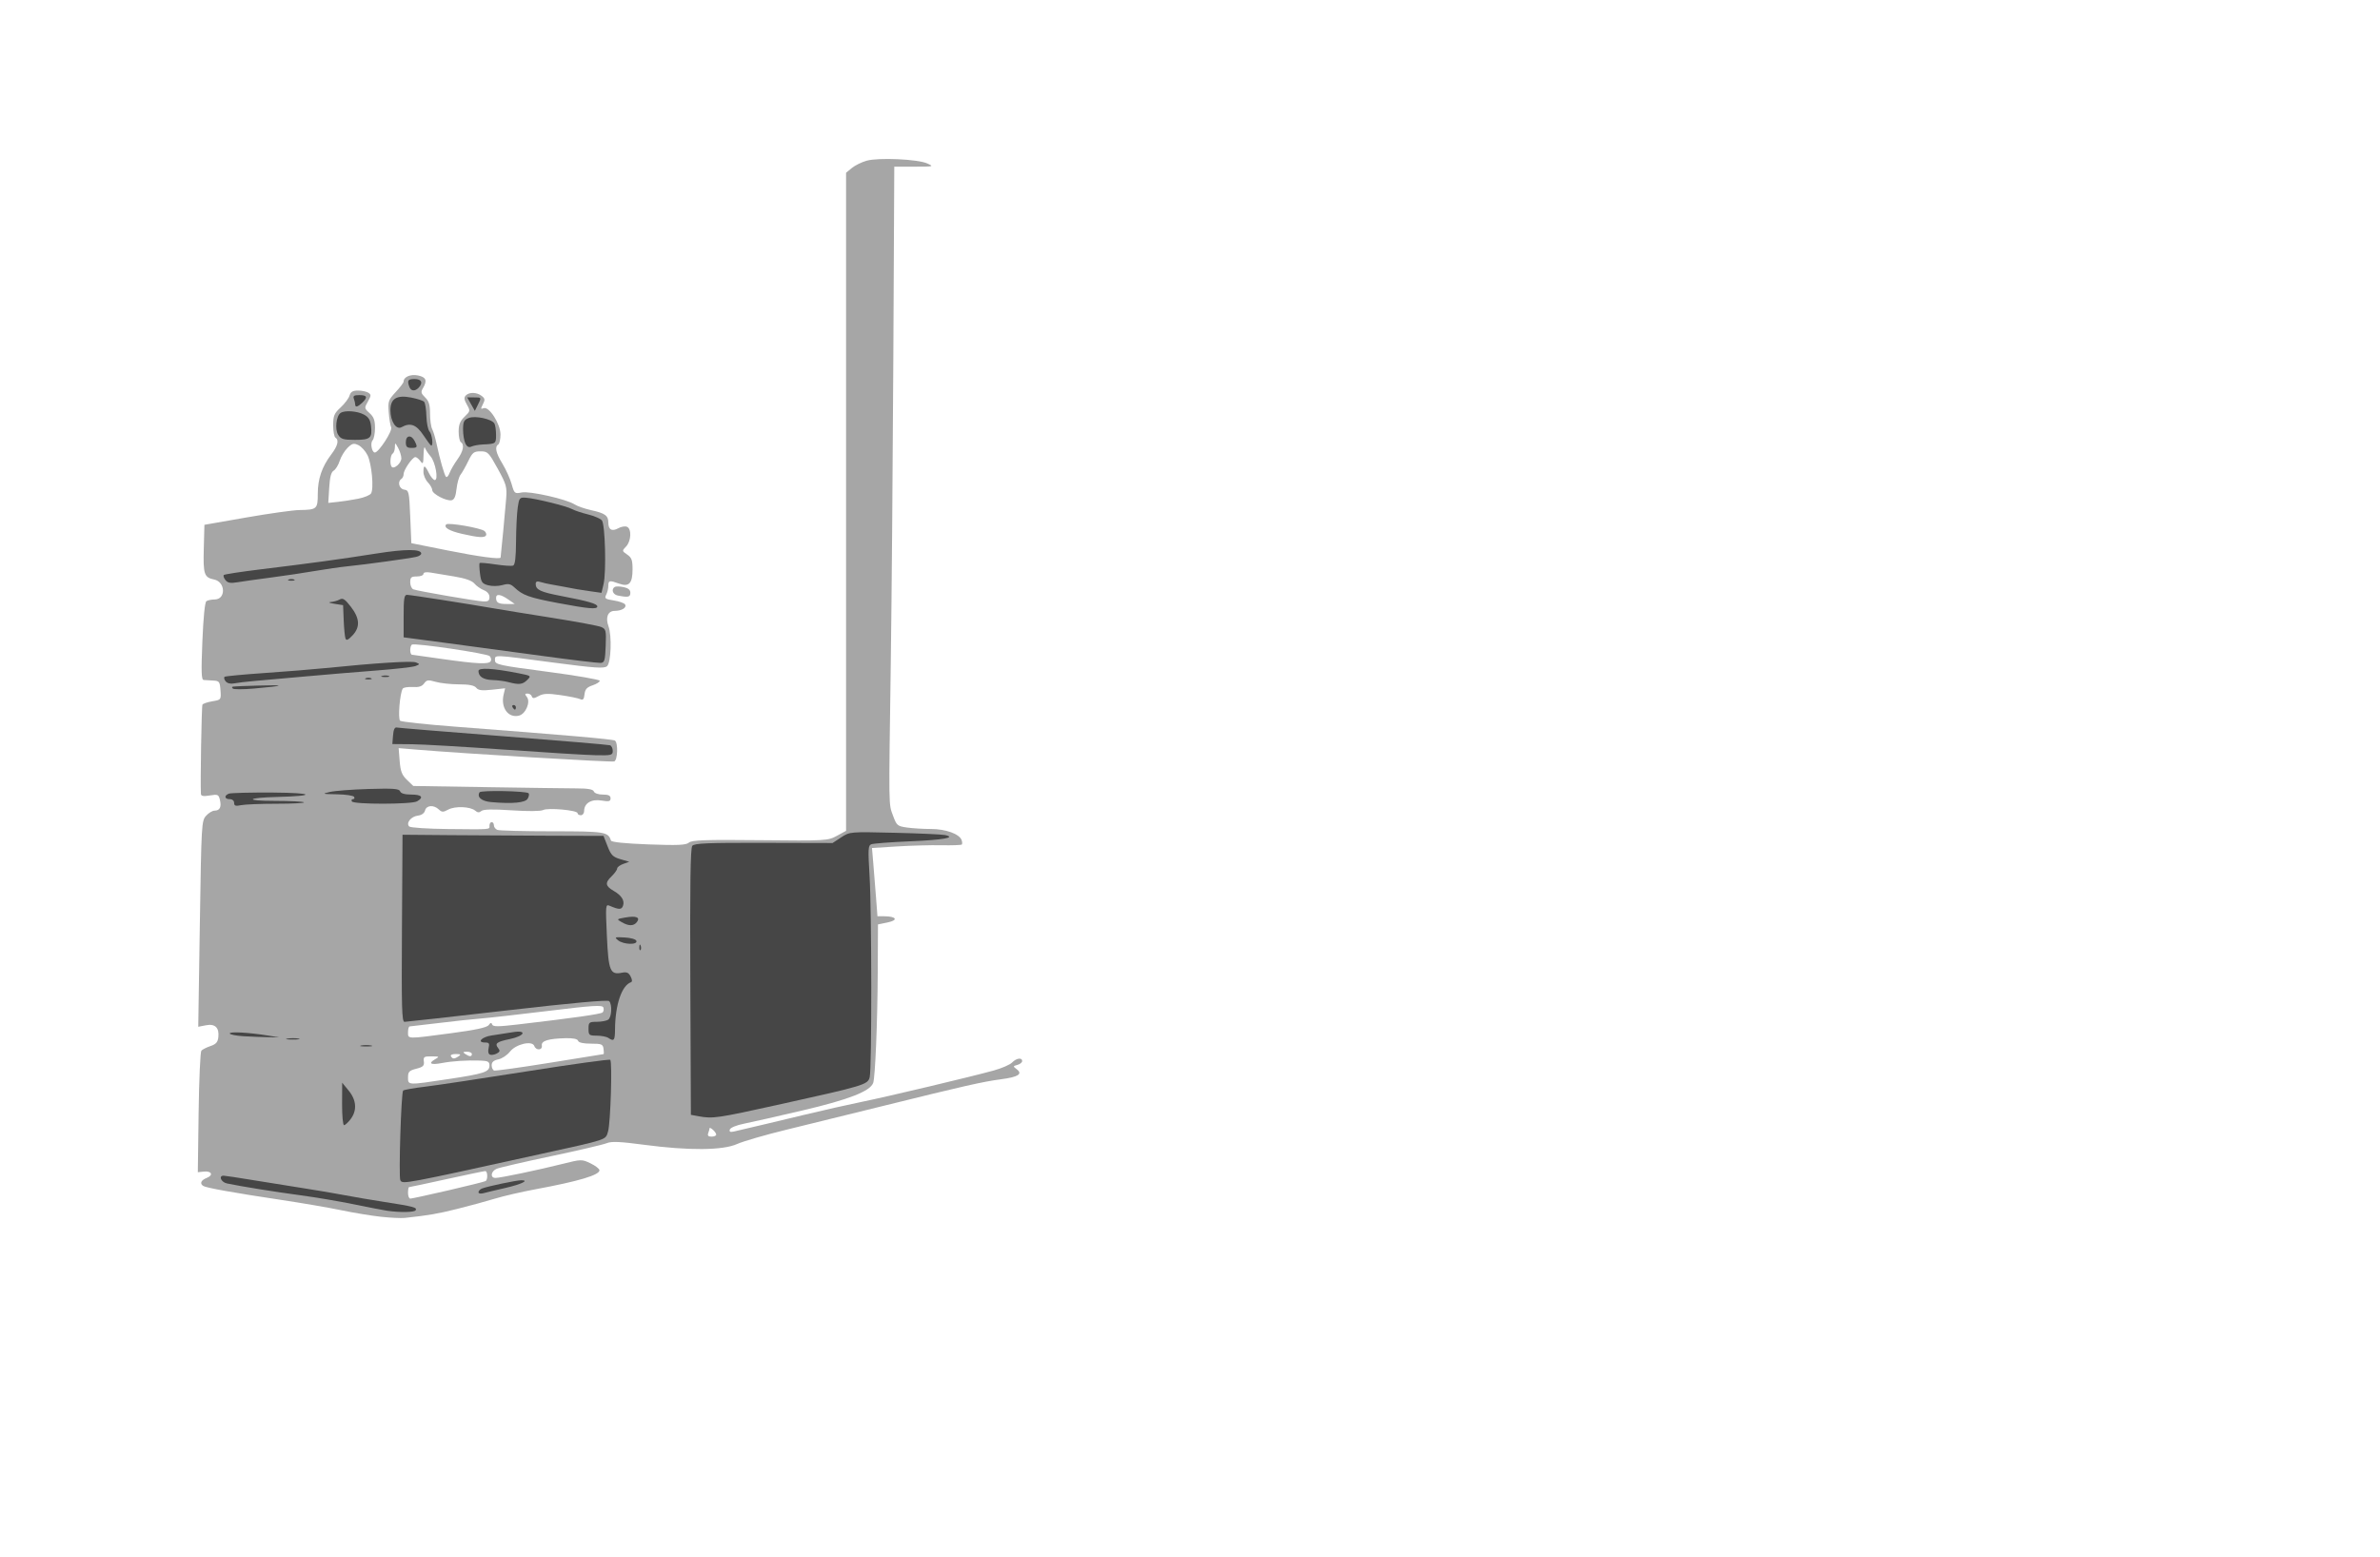 <?xml version="1.0" encoding="UTF-8" standalone="no"?>
<!-- Created with Inkscape (http://www.inkscape.org/) -->

<svg
   xmlns:dc="http://purl.org/dc/elements/1.1/"
   xmlns:cc="http://creativecommons.org/ns#"
   xmlns:rdf="http://www.w3.org/1999/02/22-rdf-syntax-ns#"
   xmlns:svg="http://www.w3.org/2000/svg"
   xmlns="http://www.w3.org/2000/svg"
   xmlns:sodipodi="http://sodipodi.sourceforge.net/DTD/sodipodi-0.dtd"
   xmlns:inkscape="http://www.inkscape.org/namespaces/inkscape"
   version="1.1"
   id="svg3729"
   width="899.572"
   height="588.808"
   viewBox="0 0 899.572 588.808"
   sodipodi:docname="QTOF.svg"
   inkscape:export-filename="C:\developer\github\scottwalmsley.github.io\assets\img\QTOF.png"
   inkscape:export-xdpi="300.07828"
   inkscape:export-ydpi="300.07828"
   inkscape:version="0.92.3 (2405546, 2018-03-11)">
  <defs
     id="defs3733" />
  <sodipodi:namedview
     pagecolor="#ffffff"
     bordercolor="#666666"
     borderopacity="1"
     objecttolerance="10"
     gridtolerance="10"
     guidetolerance="10"
     inkscape:pageopacity="0"
     inkscape:pageshadow="2"
     inkscape:window-width="1536"
     inkscape:window-height="801"
     id="namedview3731"
     showgrid="false"
     fit-margin-top="20"
     fit-margin-left="20"
     fit-margin-right="20"
     fit-margin-bottom="20"
     inkscape:zoom="0.54117239"
     inkscape:cx="228.79517"
     inkscape:cy="175.86933"
     inkscape:window-x="-8"
     inkscape:window-y="-8"
     inkscape:window-maximized="1"
     inkscape:current-layer="svg3729"
     inkscape:pagecheckerboard="false" />
  <g
     id="g49"
     inkscape:export-xdpi="92.010239"
     inkscape:export-ydpi="92.010239">
    <g
       transform="matrix(0.832,0,0,0.868,24.848,7.944)"
       id="g3786">
      <path
         inkscape:connector-curvature="0"
         id="path3743"
         d="m 143.115,520.845 c -4.337,-0.456 -12.437,-1.739 -18,-2.853 -5.563,-1.113 -17.996,-3.157 -27.629,-4.541 -20.916,-3.005 -33.684,-5.201 -35.014,-6.023 -1.706,-1.054 -1.05,-2.503 1.588,-3.506 3.187,-1.212 2.224,-3.126 -1.385,-2.753 L 60,501.446 l 0.365,-26 c 0.201,-14.3 0.763,-26.427 1.249,-26.949 0.486,-0.522 2.347,-1.422 4.135,-2 2.503,-0.809 3.325,-1.697 3.573,-3.861 0.479,-4.174 -1.484,-5.975 -5.659,-5.192 l -3.465,0.65 0.724,-44.824 c 0.705,-43.649 0.779,-44.883 2.825,-47.074 1.155,-1.238 2.896,-2.25 3.867,-2.25 2.38,0 3.205,-1.588 2.43,-4.677 -0.592,-2.359 -0.958,-2.513 -4.594,-1.931 -2.829,0.452 -3.975,0.273 -4.037,-0.63 -0.316,-4.615 0.284,-38.273 0.694,-38.936 0.279,-0.451 2.304,-1.108 4.5,-1.459 3.972,-0.635 3.992,-0.661 3.693,-4.753 -0.278,-3.796 -0.533,-4.126 -3.301,-4.272 -1.65,-0.087 -3.594,-0.199 -4.319,-0.25 -1.066,-0.074 -1.183,-3.303 -0.609,-16.842 0.441,-10.389 1.131,-17.029 1.819,-17.485 0.61,-0.404 2.316,-0.742 3.791,-0.75 5.148,-0.029 4.937,-7.641 -0.241,-8.677 -4.571,-0.914 -5.039,-2.247 -4.728,-13.484 L 63,219.446 82,216.26 c 10.45,-1.753 21.326,-3.215 24.168,-3.25 7.939,-0.098 8.332,-0.43 8.332,-7.048 0,-6.515 1.891,-11.82 6.116,-17.159 2.977,-3.762 3.622,-6.282 1.884,-7.356 -0.55,-0.34 -1,-2.759 -1,-5.375 0,-4.144 0.434,-5.141 3.369,-7.739 1.853,-1.64 3.683,-3.973 4.067,-5.184 0.529,-1.666 1.472,-2.198 3.881,-2.186 1.75,0.008 3.853,0.439 4.673,0.958 1.307,0.827 1.281,1.298 -0.217,3.833 -1.666,2.82 -1.647,2.943 0.759,5.036 1.909,1.66 2.467,3.12 2.467,6.452 0,2.369 -0.495,4.801 -1.099,5.406 -1.153,1.153 -0.345,5.301 1.033,5.301 1.741,0 8.117,-9.422 7.412,-10.952 -0.392,-0.851 -0.893,-3.834 -1.112,-6.627 -0.37,-4.714 -0.142,-5.344 3.184,-8.768 1.97,-2.029 3.583,-4.076 3.583,-4.548 0,-2.031 3.1,-3.308 6.489,-2.672 3.74,0.702 4.368,2.224 2.29,5.551 -1.033,1.654 -0.879,2.275 1,4.025 1.72,1.603 2.221,3.192 2.221,7.044 0,2.736 0.432,5.756 0.96,6.711 0.528,0.955 1.408,3.761 1.957,6.236 1.553,7.005 3.584,13.834 4.34,14.59 0.378,0.378 1.111,-0.388 1.629,-1.702 0.518,-1.314 2.106,-3.939 3.528,-5.833 2.69,-3.583 3.302,-6.495 1.586,-7.556 -0.55,-0.34 -1,-2.413 -1,-4.607 0,-3.046 0.636,-4.578 2.691,-6.483 2.613,-2.422 2.643,-2.575 1.039,-5.291 -1.254,-2.124 -1.373,-3.077 -0.491,-3.958 1.55,-1.55 4.956,-1.471 7.197,0.168 1.552,1.135 1.636,1.669 0.575,3.652 -1.071,2.002 -1.026,2.239 0.324,1.721 2.466,-0.946 7.666,6.811 7.666,11.436 0,2.059 -0.45,4.022 -1,4.362 -1.705,1.054 -1.117,3.64 1.911,8.412 1.601,2.523 3.474,6.507 4.163,8.852 1.212,4.129 1.358,4.245 4.591,3.638 3.697,-0.694 20.372,2.926 24.058,5.222 1.222,0.761 4.597,1.885 7.5,2.496 6.302,1.328 7.778,2.361 7.778,5.442 0,3.07 1.659,3.957 4.528,2.422 1.285,-0.688 3.043,-0.98 3.905,-0.649 2.214,0.85 1.986,6.246 -0.363,8.595 -1.907,1.907 -1.901,1.95 0.5,3.523 2.022,1.325 2.431,2.409 2.431,6.447 0,6.12 -1.632,7.772 -6.128,6.205 -4.35,-1.517 -4.872,-1.414 -4.872,0.961 0,1.136 -0.439,2.887 -0.976,3.89 -0.859,1.605 -0.441,1.904 3.477,2.492 2.449,0.367 4.746,1.142 5.104,1.722 0.867,1.403 -1.477,2.796 -4.738,2.815 -3.074,0.018 -4.26,2.85 -2.801,6.688 1.599,4.205 1.163,15.893 -0.649,17.396 -1.317,1.093 -5.39,0.832 -24.25,-1.554 C 193.693,275.921 195,275.971 195,278.446 c 0,1.86 1.667,2.21 23.789,5 13.084,1.65 23.798,3.419 23.808,3.931 0.011,0.512 -1.469,1.412 -3.289,2 -2.568,0.83 -3.381,1.702 -3.632,3.898 -0.255,2.223 -0.683,2.67 -2,2.09 -0.922,-0.406 -4.942,-1.19 -8.935,-1.743 -5.816,-0.805 -7.786,-0.723 -9.914,0.41 -2.075,1.105 -2.747,1.141 -3.075,0.164 -0.231,-0.688 -1.112,-1.25 -1.959,-1.25 -1.254,0 -1.309,0.277 -0.295,1.499 1.761,2.122 -0.516,7.341 -3.533,8.099 -4.928,1.237 -8.476,-3.438 -7.019,-9.246 l 0.665,-2.648 -5.955,0.622 c -4.599,0.481 -6.234,0.287 -7.179,-0.852 -0.852,-1.026 -3.237,-1.476 -7.851,-1.48 -3.645,-0.003 -8.401,-0.498 -10.568,-1.1 -3.416,-0.948 -4.115,-0.855 -5.253,0.701 -0.939,1.285 -2.426,1.729 -5.228,1.564 -2.154,-0.127 -4.178,0.193 -4.498,0.711 -1.319,2.134 -2.239,13.167 -1.166,13.981 0.597,0.454 11.886,1.614 25.086,2.578 50.207,3.668 71.491,5.446 72.478,6.057 1.511,0.934 1.27,8.481 -0.29,9.079 -1.148,0.44 -68.6,-3.424 -90.072,-5.16 l -7.883,-0.637 0.464,5.594 c 0.376,4.537 1.004,6.095 3.324,8.244 l 2.86,2.65 33.56,0.517 c 18.458,0.284 36.802,0.525 40.766,0.535 5.079,0.012 7.357,0.412 7.719,1.354 0.294,0.767 2.019,1.337 4.044,1.337 2.596,0 3.531,0.431 3.531,1.628 0,1.348 -0.711,1.514 -4.134,0.967 -4.581,-0.733 -7.866,1.172 -7.866,4.561 0,1.015 -0.675,1.845 -1.5,1.845 -0.825,0 -1.5,-0.404 -1.5,-0.899 0,-1.291 -13.436,-2.46 -15.646,-1.362 -1.096,0.545 -6.94,0.595 -14.29,0.123 -8.614,-0.553 -12.84,-0.464 -13.75,0.292 -0.957,0.794 -1.72,0.753 -2.81,-0.151 -2.175,-1.805 -9.154,-2.066 -12.252,-0.459 -2.298,1.192 -2.897,1.181 -4.29,-0.079 -2.299,-2.081 -5.631,-1.836 -6.231,0.457 -0.311,1.19 -1.556,2.047 -3.266,2.25 -3.121,0.37 -5.491,3.213 -3.942,4.729 0.538,0.526 8.403,1.027 17.478,1.113 20.251,0.192 19,0.292 19,-1.515 0,-0.825 0.45,-1.5 1,-1.5 0.55,0 1,0.627 1,1.393 0,0.766 0.712,1.666 1.582,2 0.87,0.334 12.088,0.607 24.929,0.607 23.936,0 25.397,0.221 26.67,4.042 0.227,0.681 6.511,1.296 17.053,1.67 13.332,0.473 17.026,0.316 18.344,-0.778 1.336,-1.109 7.49,-1.312 32.34,-1.066 29.919,0.296 30.796,0.248 34.886,-1.884 L 354.5,352.744 V 209.418 66.091 l 2.631,-2.069 c 1.447,-1.138 4.482,-2.568 6.744,-3.177 5.332,-1.436 23.131,-0.673 27.454,1.177 3.205,1.372 2.99,1.424 -5.8,1.424 h -9.129 l -0.433,83.5 c -0.238,45.925 -0.761,105.775 -1.162,133 -0.947,64.218 -0.998,60.898 1.017,66.174 1.65,4.321 1.987,4.596 6.35,5.194 2.534,0.347 7.454,0.631 10.934,0.631 6.636,0 12.856,2.155 13.874,4.807 0.312,0.813 0.353,1.693 0.092,1.955 -0.262,0.262 -4.435,0.403 -9.274,0.313 -4.839,-0.089 -13.912,0.146 -20.163,0.524 l -11.365,0.687 0.588,6.607 c 0.323,3.634 0.883,10.319 1.244,14.857 l 0.656,8.25 3.121,0.015 c 5.505,0.027 6.464,1.7 1.533,2.676 l -4.412,0.873 -0.111,21.163 c -0.114,21.617 -1.147,45.481 -2.074,47.896 -1.386,3.612 -11.093,7.243 -31.814,11.902 -11.55,2.597 -23.663,5.228 -26.918,5.848 -3.339,0.636 -6.12,1.733 -6.381,2.518 -0.337,1.014 0.182,1.248 1.918,0.863 8.508,-1.889 18.357,-4.129 31.881,-7.25 8.525,-1.968 20.225,-4.498 26,-5.624 11.684,-2.277 49.859,-10.973 60.102,-13.691 3.631,-0.963 7.376,-2.525 8.321,-3.471 1.93,-1.93 4.576,-2.292 4.576,-0.625 0,0.601 -0.967,1.346 -2.148,1.655 -2.058,0.538 -2.07,0.618 -0.304,1.91 2.819,2.062 0.654,3.377 -7.177,4.361 -8.141,1.023 -16.831,2.906 -52.872,11.457 -14.85,3.524 -34.875,8.245 -44.5,10.492 -9.625,2.247 -19.75,5.06 -22.5,6.251 -6.463,2.798 -21.958,2.921 -42.228,0.335 -10.937,-1.395 -14.87,-1.557 -17,-0.7 -1.524,0.613 -12.897,3.164 -25.272,5.668 -12.375,2.504 -23.512,4.976 -24.75,5.494 -2.657,1.11 -3.019,3.987 -0.5,3.974 2.264,-0.012 19.31,-3.432 30.451,-6.11 8.541,-2.053 8.776,-2.057 12.724,-0.236 2.213,1.021 4.034,2.363 4.049,2.984 0.048,2.104 -9.349,4.791 -28.974,8.285 -6.325,1.126 -14.65,2.97 -18.5,4.096 -3.85,1.127 -11.554,3.137 -17.12,4.467 -9.016,2.155 -12.752,2.771 -23.88,3.936 -1.65,0.173 -6.548,-0.059 -10.885,-0.514 z m 30.675,-11.494 c 8.914,-1.977 16.546,-3.804 16.959,-4.059 1.068,-0.66 0.934,-4.346 -0.158,-4.346 -0.5,0 -8.384,1.575 -17.521,3.5 -9.136,1.925 -16.827,3.5 -17.091,3.5 -0.264,0 -0.479,1.125 -0.479,2.5 0,1.375 0.468,2.5 1.041,2.5 0.572,0 8.334,-1.618 17.249,-3.595 z M 295.5,485.069 c 0,-0.483 -0.675,-1.438 -1.5,-2.122 -0.825,-0.685 -1.5,-1.002 -1.5,-0.704 0,0.297 -0.273,1.252 -0.607,2.122 -0.435,1.134 -0.01,1.582 1.5,1.582 1.159,0 2.107,-0.395 2.107,-0.878 z M 173.781,460.888 c 16.349,-2.367 18.719,-3.116 18.719,-5.92 0,-1.69 -0.696,-2.043 -4.25,-2.156 -6.155,-0.194 -12.64,0.211 -17.468,1.094 -4.932,0.901 -6.302,0.176 -3.063,-1.622 2.164,-1.201 2.085,-1.268 -1.532,-1.302 -3.388,-0.032 -3.778,0.215 -3.5,2.213 0.259,1.861 -0.333,2.408 -3.437,3.176 -3.229,0.799 -3.75,1.32 -3.75,3.752 0,3.466 -0.289,3.454 18.281,0.765 z m 70.538,-10.892 c 0.176,-0.027 0.176,-1.062 0,-2.299 -0.286,-2.017 -0.88,-2.25 -5.733,-2.25 -3.44,0 -5.566,-0.456 -5.833,-1.25 -0.271,-0.806 -2.254,-1.208 -5.587,-1.132 -7.879,0.18 -11.217,1.152 -10.873,3.164 0.365,2.133 -2.623,2.327 -3.43,0.223 -0.956,-2.492 -8.4,-0.817 -11.083,2.494 -1.221,1.507 -3.583,3.012 -5.25,3.345 -2.125,0.425 -3.03,1.186 -3.03,2.548 0,1.068 0.498,2.108 1.106,2.31 0.608,0.203 11.971,-1.313 25.25,-3.367 13.279,-2.055 24.288,-3.758 24.464,-3.785 z M 178.5,450.946 c 1.165,-0.753 0.872,-0.973 -1.309,-0.985 -1.621,-0.009 -2.548,0.408 -2.191,0.985 0.767,1.242 1.579,1.242 3.5,0 z m 6,-1 c 0,-0.55 -1.012,-0.993 -2.25,-0.985 -1.819,0.012 -1.963,0.201 -0.75,0.985 1.939,1.253 3,1.253 3,0 z m -9.5,-9.041 c 11.246,-1.432 16.341,-2.487 17.149,-3.551 0.857,-1.13 1.255,-1.196 1.567,-0.26 0.334,1.003 2.606,1.01 11.351,0.031 25.485,-2.851 37.988,-4.55 38.816,-5.274 0.486,-0.424 0.644,-1.394 0.352,-2.155 -0.443,-1.155 -4.562,-0.912 -24.883,1.47 -13.393,1.57 -27.258,3.069 -30.81,3.331 -3.552,0.262 -12.102,1.141 -19,1.954 -6.898,0.812 -12.879,1.481 -13.292,1.486 -0.412,0.005 -0.75,1.134 -0.75,2.509 0,3.053 -0.738,3.036 19.5,0.459 z m 18.054,-162.047 c 0.37,-0.598 0.162,-1.597 -0.461,-2.22 -1.154,-1.154 -33.974,-5.807 -35.342,-5.011 -0.412,0.24 -0.75,1.31 -0.75,2.377 0,1.068 0.338,1.979 0.75,2.026 0.412,0.047 6.6,0.883 13.75,1.859 15.821,2.16 21.172,2.394 22.054,0.968 z M 201,251.946 c -3.488,-2.31 -5.5,-2.554 -5.5,-0.667 0,2.093 1.061,2.667 4.917,2.66 L 204,253.933 Z m -8.5,-1.025 c 0,-1.26 -0.982,-2.398 -2.601,-3.014 -1.43,-0.544 -3.343,-1.839 -4.25,-2.877 -1.097,-1.256 -4.161,-2.288 -9.149,-3.08 -4.125,-0.655 -8.963,-1.423 -10.75,-1.707 -2.024,-0.321 -3.25,-0.098 -3.25,0.593 0,0.61 -1.35,1.109 -3,1.109 -2.543,0 -3,0.385 -3,2.531 0,1.392 0.635,2.775 1.411,3.073 1.924,0.738 28.417,5.129 31.839,5.277 2.134,0.092 2.75,-0.335 2.75,-1.906 z m 5.049,-17.225 c 0.179,-0.923 2.186,-21.275 2.538,-25.75 0.397,-5.036 0.07,-6.133 -3.87,-13 -4.05,-7.057 -4.508,-7.5 -7.76,-7.5 -3.07,0 -3.699,0.481 -5.628,4.303 -1.195,2.367 -2.755,5.005 -3.467,5.863 -0.712,0.858 -1.535,3.641 -1.828,6.185 -0.38,3.299 -1.024,4.719 -2.244,4.952 -2.404,0.46 -8.79,-2.75 -8.79,-4.418 0,-0.762 -0.9,-2.286 -2,-3.386 -1.1,-1.1 -2,-3.125 -2,-4.5 0,-3.277 0.61,-3.155 2.5,0.5 0.853,1.65 2.049,3 2.657,3 1.762,0 0.274,-7.902 -1.948,-10.348 -1.075,-1.183 -2.201,-2.827 -2.503,-3.652 -0.302,-0.825 -0.598,0.525 -0.659,3 -0.098,3.964 -0.269,4.291 -1.439,2.75 -0.731,-0.963 -1.757,-1.75 -2.28,-1.75 -1.31,0 -5.328,5.581 -5.328,7.4 0,0.815 -0.45,1.76 -1,2.1 -1.919,1.186 -1.074,4.35 1.25,4.68 2.15,0.305 2.272,0.83 2.75,11.82 l 0.5,11.5 16.5,3.166 c 14.223,2.729 23.877,3.967 24.049,3.084 z m -17.405,-10.286 c -5.891,-1.283 -8.614,-2.827 -7.303,-4.138 0.912,-0.912 15.769,1.552 17.398,2.886 0.681,0.558 0.992,1.413 0.691,1.901 -0.693,1.122 -3.405,0.959 -10.786,-0.649 z m -47.268,-15.331 c 2.682,-0.507 5.293,-1.532 5.802,-2.277 1.378,-2.016 0.332,-12.969 -1.594,-16.694 -0.924,-1.786 -2.788,-3.753 -4.141,-4.37 -2.095,-0.955 -2.828,-0.778 -4.923,1.19 -1.354,1.272 -2.958,3.817 -3.565,5.657 -0.607,1.84 -1.834,3.753 -2.725,4.253 -1.161,0.65 -1.74,2.777 -2.04,7.488 l -0.419,6.58 4.365,-0.452 c 2.401,-0.249 6.559,-0.867 9.241,-1.374 z m 19.589,-17.624 c -0.019,-1.105 -0.679,-3.134 -1.465,-4.509 -1.381,-2.415 -1.43,-2.426 -1.465,-0.309 -0.019,1.205 -0.485,2.469 -1.035,2.809 -1.091,0.674 -1.371,4.796 -0.392,5.774 1.111,1.111 4.393,-1.724 4.357,-3.765 z M 250.75,250.24 c -2.243,-0.432 -3.057,-2.678 -1.353,-3.731 0.494,-0.305 2.294,-0.275 4,0.066 2.146,0.429 3.103,1.198 3.103,2.496 0,1.878 -1.008,2.083 -5.75,1.169 z"
         style="fill:#a6a6a6" />
      <path
         inkscape:connector-curvature="0"
         id="path3741"
         d="m 146,518.227 c -1.65,-0.23 -8.401,-1.484 -15.003,-2.785 -6.601,-1.301 -17.626,-3.088 -24.5,-3.97 -11.642,-1.495 -26.856,-3.843 -33.247,-5.131 -2.693,-0.543 -3.964,-3.408 -1.5,-3.382 0.688,0.007 6.875,0.906 13.75,1.996 6.875,1.091 17.225,2.682 23,3.536 5.775,0.854 13.875,2.172 18,2.929 4.125,0.757 12.45,2.115 18.5,3.017 13.117,1.957 14.706,2.365 13.956,3.58 -0.567,0.917 -7.131,1.023 -12.956,0.209 z m 41.5,-8.058 c 0,-0.555 0.721,-1.286 1.603,-1.625 2.441,-0.937 15.638,-3.597 17.847,-3.598 3.866,-0.002 -0.036,1.779 -7.45,3.4 -4.125,0.902 -8.512,1.908 -9.75,2.236 -1.241,0.329 -2.25,0.144 -2.25,-0.413 z m -35.49,-5.208 c -0.831,-1.345 0.371,-38.324 1.271,-39.089 0.396,-0.337 4.994,-1.107 10.219,-1.713 5.225,-0.606 26.094,-3.62 46.376,-6.698 20.282,-3.078 37.155,-5.318 37.496,-4.977 0.978,0.978 0.123,27.604 -1.002,31.192 -1.193,3.808 0.288,3.33 -30.37,9.793 -62.851,13.248 -62.9,13.257 -63.99,11.492 z m -26.469,-33.266 0.041,-9.25 2.959,3.462 c 3.548,4.151 3.867,8.614 0.887,12.403 -1.14,1.449 -2.49,2.635 -3,2.635 -0.51,0 -0.909,-4.162 -0.887,-9.25 z M 287.5,477.065 284,476.446 283.742,418.558 c -0.19,-42.491 0.048,-58.256 0.892,-59.273 0.938,-1.13 6.927,-1.372 32.446,-1.311 l 31.296,0.075 3.9,-2.462 c 3.887,-2.454 3.968,-2.461 24.312,-1.993 11.226,0.258 21.53,0.703 22.898,0.989 5.245,1.095 -0.722,2.106 -16.182,2.74 -8.633,0.354 -16.433,0.927 -17.333,1.272 -1.461,0.56 -1.547,2.04 -0.804,13.739 1.002,15.768 1.05,84.032 0.062,87.725 -0.87,3.251 -2.362,3.684 -40.802,11.831 -28.634,6.068 -30.435,6.321 -36.928,5.174 z m -94.748,-26.836 c -0.777,-0.279 -1.019,-1.36 -0.642,-2.865 0.503,-2.006 0.233,-2.417 -1.585,-2.417 -3.972,0 -1.515,-2.48 3.055,-3.084 2.431,-0.321 6.615,-0.944 9.298,-1.383 6.87,-1.124 5.827,1.587 -1.14,2.961 -5.952,1.174 -6.968,1.922 -5.316,3.912 0.969,1.168 0.85,1.638 -0.608,2.389 -0.998,0.514 -2.376,0.733 -3.063,0.487 z M 134.25,446.24 c 1.238,-0.238 3.263,-0.238 4.5,0 1.238,0.238 0.225,0.433 -2.25,0.433 -2.475,0 -3.487,-0.195 -2.25,-0.433 z m -33.486,-3.012 c 1.52,-0.23 3.77,-0.224 5,0.014 1.23,0.237 -0.014,0.425 -2.764,0.418 -2.75,-0.008 -3.756,-0.202 -2.236,-0.432 z M 246.5,442.946 c -0.825,-0.533 -3.188,-0.976 -5.25,-0.985 -3.497,-0.014 -3.75,-0.218 -3.75,-3.015 0,-2.797 0.253,-3.001 3.75,-3.015 2.062,-0.008 4.388,-0.419 5.167,-0.912 1.605,-1.016 1.917,-6.639 0.449,-8.107 -0.623,-0.623 -17.077,0.811 -46.258,4.033 -24.91,2.75 -45.93,5.001 -46.71,5.001 -1.207,0 -1.381,-6.097 -1.158,-40.75 l 0.261,-40.75 21.5,0.18 c 11.825,0.099 32.368,0.211 45.651,0.25 l 24.151,0.07 1.849,4.521 c 1.582,3.867 2.427,4.682 5.849,5.636 l 4,1.115 -2.75,0.948 c -1.512,0.521 -2.75,1.421 -2.75,2 0,0.579 -1.159,2.126 -2.576,3.439 -3.035,2.813 -2.805,4.191 1.056,6.331 3.58,1.984 5.029,4.241 4.167,6.488 -0.659,1.718 -1.795,1.712 -6.06,-0.034 -1.848,-0.756 -1.891,-0.31 -1.251,13.137 0.728,15.305 1.486,17.067 6.895,16.011 2.104,-0.411 2.997,-0.034 3.893,1.64 0.744,1.39 0.802,2.294 0.162,2.507 -4.194,1.398 -7.171,9.82 -7.25,20.512 -0.036,4.892 -0.459,5.415 -3.035,3.75 z m -165.75,-0.74 c -3.438,-0.195 -6.25,-0.741 -6.25,-1.212 0,-0.889 8.807,-0.417 17.5,0.939 l 5,0.78 -5,-0.076 c -2.75,-0.042 -7.812,-0.236 -11.25,-0.431 z m 179.829,-38.843 c 0.048,-1.165 0.285,-1.402 0.604,-0.604 0.289,0.722 0.253,1.584 -0.079,1.917 -0.332,0.332 -0.569,-0.258 -0.525,-1.312 z m -9.638,-2.924 c -1.797,-1.396 -1.576,-1.488 2.981,-1.25 2.85,0.149 5.095,0.784 5.333,1.508 0.596,1.81 -5.911,1.608 -8.314,-0.258 z m 1.629,-7.91 c -2.404,-1.331 -2.385,-1.354 1.713,-2.046 4.894,-0.827 6.876,-0.036 5.143,2.052 -1.452,1.749 -3.691,1.747 -6.856,-0.006 z M 76.5,340.571 c 0,-0.958 -0.821,-1.625 -2,-1.625 -2.384,0 -2.653,-1.536 -0.418,-2.393 0.87,-0.334 9.982,-0.551 20.25,-0.482 18.541,0.124 19.724,1.485 1.668,1.919 -13.962,0.336 -14.919,1.696 -1.201,1.708 7.039,0.006 13.077,0.289 13.417,0.629 0.34,0.34 -5.251,0.618 -12.424,0.618 -7.173,0 -14.448,0.281 -16.167,0.625 -2.474,0.495 -3.125,0.287 -3.125,-1 z m 53.5,-0.625 c -0.34,-0.55 -0.115,-1 0.5,-1 0.615,0 0.84,-0.45 0.5,-1 -0.34,-0.55 -3.854,-1.052 -7.809,-1.115 -6.694,-0.107 -6.914,-0.178 -3.191,-1.021 2.2,-0.499 10.155,-1.082 17.677,-1.296 11.113,-0.317 13.779,-0.125 14.219,1.021 0.356,0.927 2.095,1.411 5.073,1.411 4.769,0 5.844,1.227 2.597,2.965 -2.506,1.341 -28.739,1.372 -29.566,0.035 z m 63.337,0.29 c -4.42,-0.372 -6.655,-2.158 -5.347,-4.275 0.588,-0.952 21.284,-0.574 22.265,0.407 0.371,0.371 0.193,1.44 -0.394,2.376 -1.119,1.783 -6.878,2.303 -16.524,1.492 z M 199.5,317.38 c -18.425,-1.258 -37.465,-2.321 -42.31,-2.361 l -8.81,-0.073 0.31,-3.75 c 0.214,-2.586 0.745,-3.657 1.711,-3.45 0.77,0.165 22.595,1.878 48.5,3.807 25.905,1.929 47.662,3.692 48.35,3.919 0.688,0.226 1.25,1.325 1.25,2.443 0,1.879 -0.581,2.021 -7.75,1.892 -4.263,-0.076 -22.825,-1.169 -41.25,-2.427 z m 3.5,-18.434 c -0.34,-0.55 -0.141,-1 0.441,-1 0.582,0 1.059,0.45 1.059,1 0,0.55 -0.198,1 -0.441,1 -0.243,0 -0.719,-0.45 -1.059,-1 z M 75.875,290.743 c -0.617,-0.998 -1.807,-0.868 11.625,-1.27 12.854,-0.385 12.174,0.094 -1.816,1.278 -5.124,0.434 -9.538,0.43 -9.809,-0.008 z m -3.264,-3.164 c -0.664,-0.8 -0.849,-1.677 -0.409,-1.947 0.439,-0.27 8.674,-1.011 18.299,-1.646 9.625,-0.635 22,-1.594 27.5,-2.131 22.543,-2.203 39.258,-3.214 41.073,-2.484 1.865,0.75 1.86,0.801 -0.155,1.581 -1.145,0.443 -9.02,1.313 -17.5,1.932 -8.48,0.62 -23.068,1.787 -32.418,2.594 -9.35,0.807 -19.925,1.712 -23.5,2.01 -3.575,0.298 -7.666,0.768 -9.091,1.045 -1.579,0.306 -3.062,-0.066 -3.799,-0.953 z M 201,287.946 c -1.65,-0.42 -4.822,-0.817 -7.05,-0.882 -4.207,-0.123 -6.45,-1.496 -6.45,-3.947 0,-1.561 6.71,-1.192 18.29,1.006 5.712,1.084 5.763,1.124 3.792,2.961 -2.101,1.958 -3.661,2.114 -8.582,0.862 z m -64.75,-1.662 c 0.688,-0.277 1.812,-0.277 2.5,0 0.688,0.277 0.125,0.504 -1.25,0.504 -1.375,0 -1.938,-0.227 -1.25,-0.504 z m 7.519,-1.031 c 0.973,-0.254 2.323,-0.237 3,0.037 0.677,0.274 -0.119,0.481 -1.769,0.461 -1.65,-0.02 -2.204,-0.245 -1.231,-0.498 z M 216,276.491 c -13.75,-1.796 -33.438,-4.338 -43.75,-5.65 L 153.5,268.456 v -9.255 c 0,-7.644 0.267,-9.255 1.531,-9.255 1.493,0 27.969,3.964 39.969,5.984 3.3,0.556 15,2.373 26,4.04 11,1.666 21.032,3.467 22.294,4.001 2.134,0.904 2.273,1.476 2,8.223 -0.26,6.425 -0.522,7.269 -2.294,7.406 -1.1,0.085 -13.25,-1.314 -27,-3.11 z m -88.936,-7.608 c -0.284,-0.79 -0.64,-4.362 -0.79,-7.937 l -0.274,-6.5 -4,-0.608 c -2.2,-0.334 -2.958,-0.672 -1.684,-0.75 1.274,-0.078 3.125,-0.575 4.113,-1.104 1.461,-0.782 2.416,-0.193 5.101,3.149 4.095,5.095 4.302,8.936 0.677,12.561 -2.023,2.023 -2.745,2.296 -3.143,1.189 z m 96.375,-15.396 c -12.882,-2.326 -15.854,-3.35 -19.585,-6.742 -1.758,-1.599 -2.75,-1.787 -5.5,-1.043 -1.856,0.502 -4.747,0.539 -6.472,0.082 -2.729,-0.723 -3.188,-1.354 -3.686,-5.063 -0.313,-2.33 -0.394,-4.411 -0.182,-4.623 0.213,-0.213 3.446,0.056 7.186,0.597 3.74,0.541 7.362,0.771 8.049,0.51 0.88,-0.333 1.272,-3.478 1.324,-10.616 0.041,-5.579 0.382,-12.168 0.759,-14.643 0.645,-4.239 0.858,-4.489 3.676,-4.305 4.246,0.276 18.609,3.669 20.991,4.958 1.1,0.595 4.34,1.632 7.2,2.303 2.86,0.671 5.73,1.858 6.377,2.638 1.485,1.79 2.048,22.48 0.753,27.719 l -0.942,3.812 -4.695,-0.631 c -5.06,-0.68 -7.99,-1.157 -12.695,-2.065 -1.65,-0.318 -4.125,-0.749 -5.5,-0.957 -1.375,-0.208 -3.513,-0.677 -4.75,-1.041 -1.625,-0.479 -2.25,-0.248 -2.25,0.831 0,2.532 2.18,3.522 11.509,5.23 12.258,2.244 16.491,3.411 16.491,4.547 0,1.386 -3.874,1.065 -18.061,-1.497 z M 72.559,243.518 c -0.739,-0.891 -1.081,-1.883 -0.76,-2.204 0.321,-0.321 7.923,-1.441 16.893,-2.488 23.163,-2.703 36.271,-4.421 52.308,-6.855 13.364,-2.029 20.5,-2.028 20.5,0.002 0,0.515 -1.012,1.157 -2.25,1.428 -3.217,0.704 -23.073,3.328 -30.75,4.064 -3.575,0.343 -10.397,1.273 -15.16,2.068 -4.763,0.795 -13.763,2.084 -20,2.865 -6.237,0.781 -13.162,1.717 -15.389,2.08 -3.095,0.505 -4.365,0.279 -5.393,-0.959 z M 101.25,243.284 c 0.688,-0.277 1.812,-0.277 2.5,0 0.688,0.277 0.125,0.504 -1.25,0.504 -1.375,0 -1.938,-0.227 -1.25,-0.504 z m 53.25,-59.838 c 0,-3.011 2.468,-3.363 3.965,-0.566 1.478,2.762 1.333,3.066 -1.465,3.066 -2,0 -2.5,-0.5 -2.5,-2.5 z m 27.077,0.643 c -0.592,-1.107 -1.077,-3.853 -1.077,-6.102 0,-3.484 0.385,-4.237 2.597,-5.078 2.903,-1.104 10.383,0.433 11.637,2.391 0.404,0.631 0.742,2.834 0.75,4.897 0.016,3.93 -0.055,3.981 -5.985,4.251 -1.925,0.088 -4.253,0.496 -5.173,0.907 -1.157,0.517 -2.005,0.127 -2.75,-1.265 z M 162.5,180.446 c -3.216,-4.675 -5.98,-5.651 -9.964,-3.52 -2.429,1.3 -5.036,-2.543 -5.036,-7.422 0,-5.042 2.903,-6.724 9.459,-5.481 2.727,0.517 5.358,1.339 5.845,1.827 0.487,0.487 0.956,3.296 1.041,6.241 0.085,2.945 0.717,5.949 1.405,6.676 1.164,1.231 1.804,6.179 0.798,6.179 -0.249,0 -1.845,-2.025 -3.548,-4.5 z m -38.728,-0.209 c -1.579,-2.408 -0.906,-8.212 1.104,-9.525 1.881,-1.229 7.556,-0.852 10.561,0.702 2.129,1.101 2.94,2.352 3.251,5.013 0.613,5.252 -0.316,6.02 -7.292,6.02 -5.267,0 -6.389,-0.325 -7.624,-2.209 z m 60.349,-13.355 -1.734,-2.935 h 3.057 c 3.513,0 3.485,-0.054 1.734,3.321 l -1.323,2.549 z M 131.5,167.028 c 0,-0.505 -0.273,-1.63 -0.607,-2.5 -0.473,-1.233 0.078,-1.582 2.5,-1.582 3.542,0 3.91,0.963 1.278,3.345 -2.044,1.85 -3.171,2.112 -3.171,0.737 z m 24.607,-7.664 c -1.081,-2.817 -0.66,-3.418 2.393,-3.418 3.145,0 3.934,1.666 1.8,3.8 -1.664,1.664 -3.471,1.499 -4.193,-0.382 z"
         style="fill:#464646" />
    </g>
    <rect
       style="fill:none"
       y="35.109"
       x="34.456"
       height="521.091"
       width="428.699"
       id="rect3758" />
    <rect
       y="20"
       x="20"
       height="548.808"
       width="704.027"
       id="rect3772"
       style="fill:none" />
    <rect
       y="20"
       x="20"
       height="520.765"
       width="859.572"
       id="rect41"
       style="fill:none" />
  </g>
</svg>
